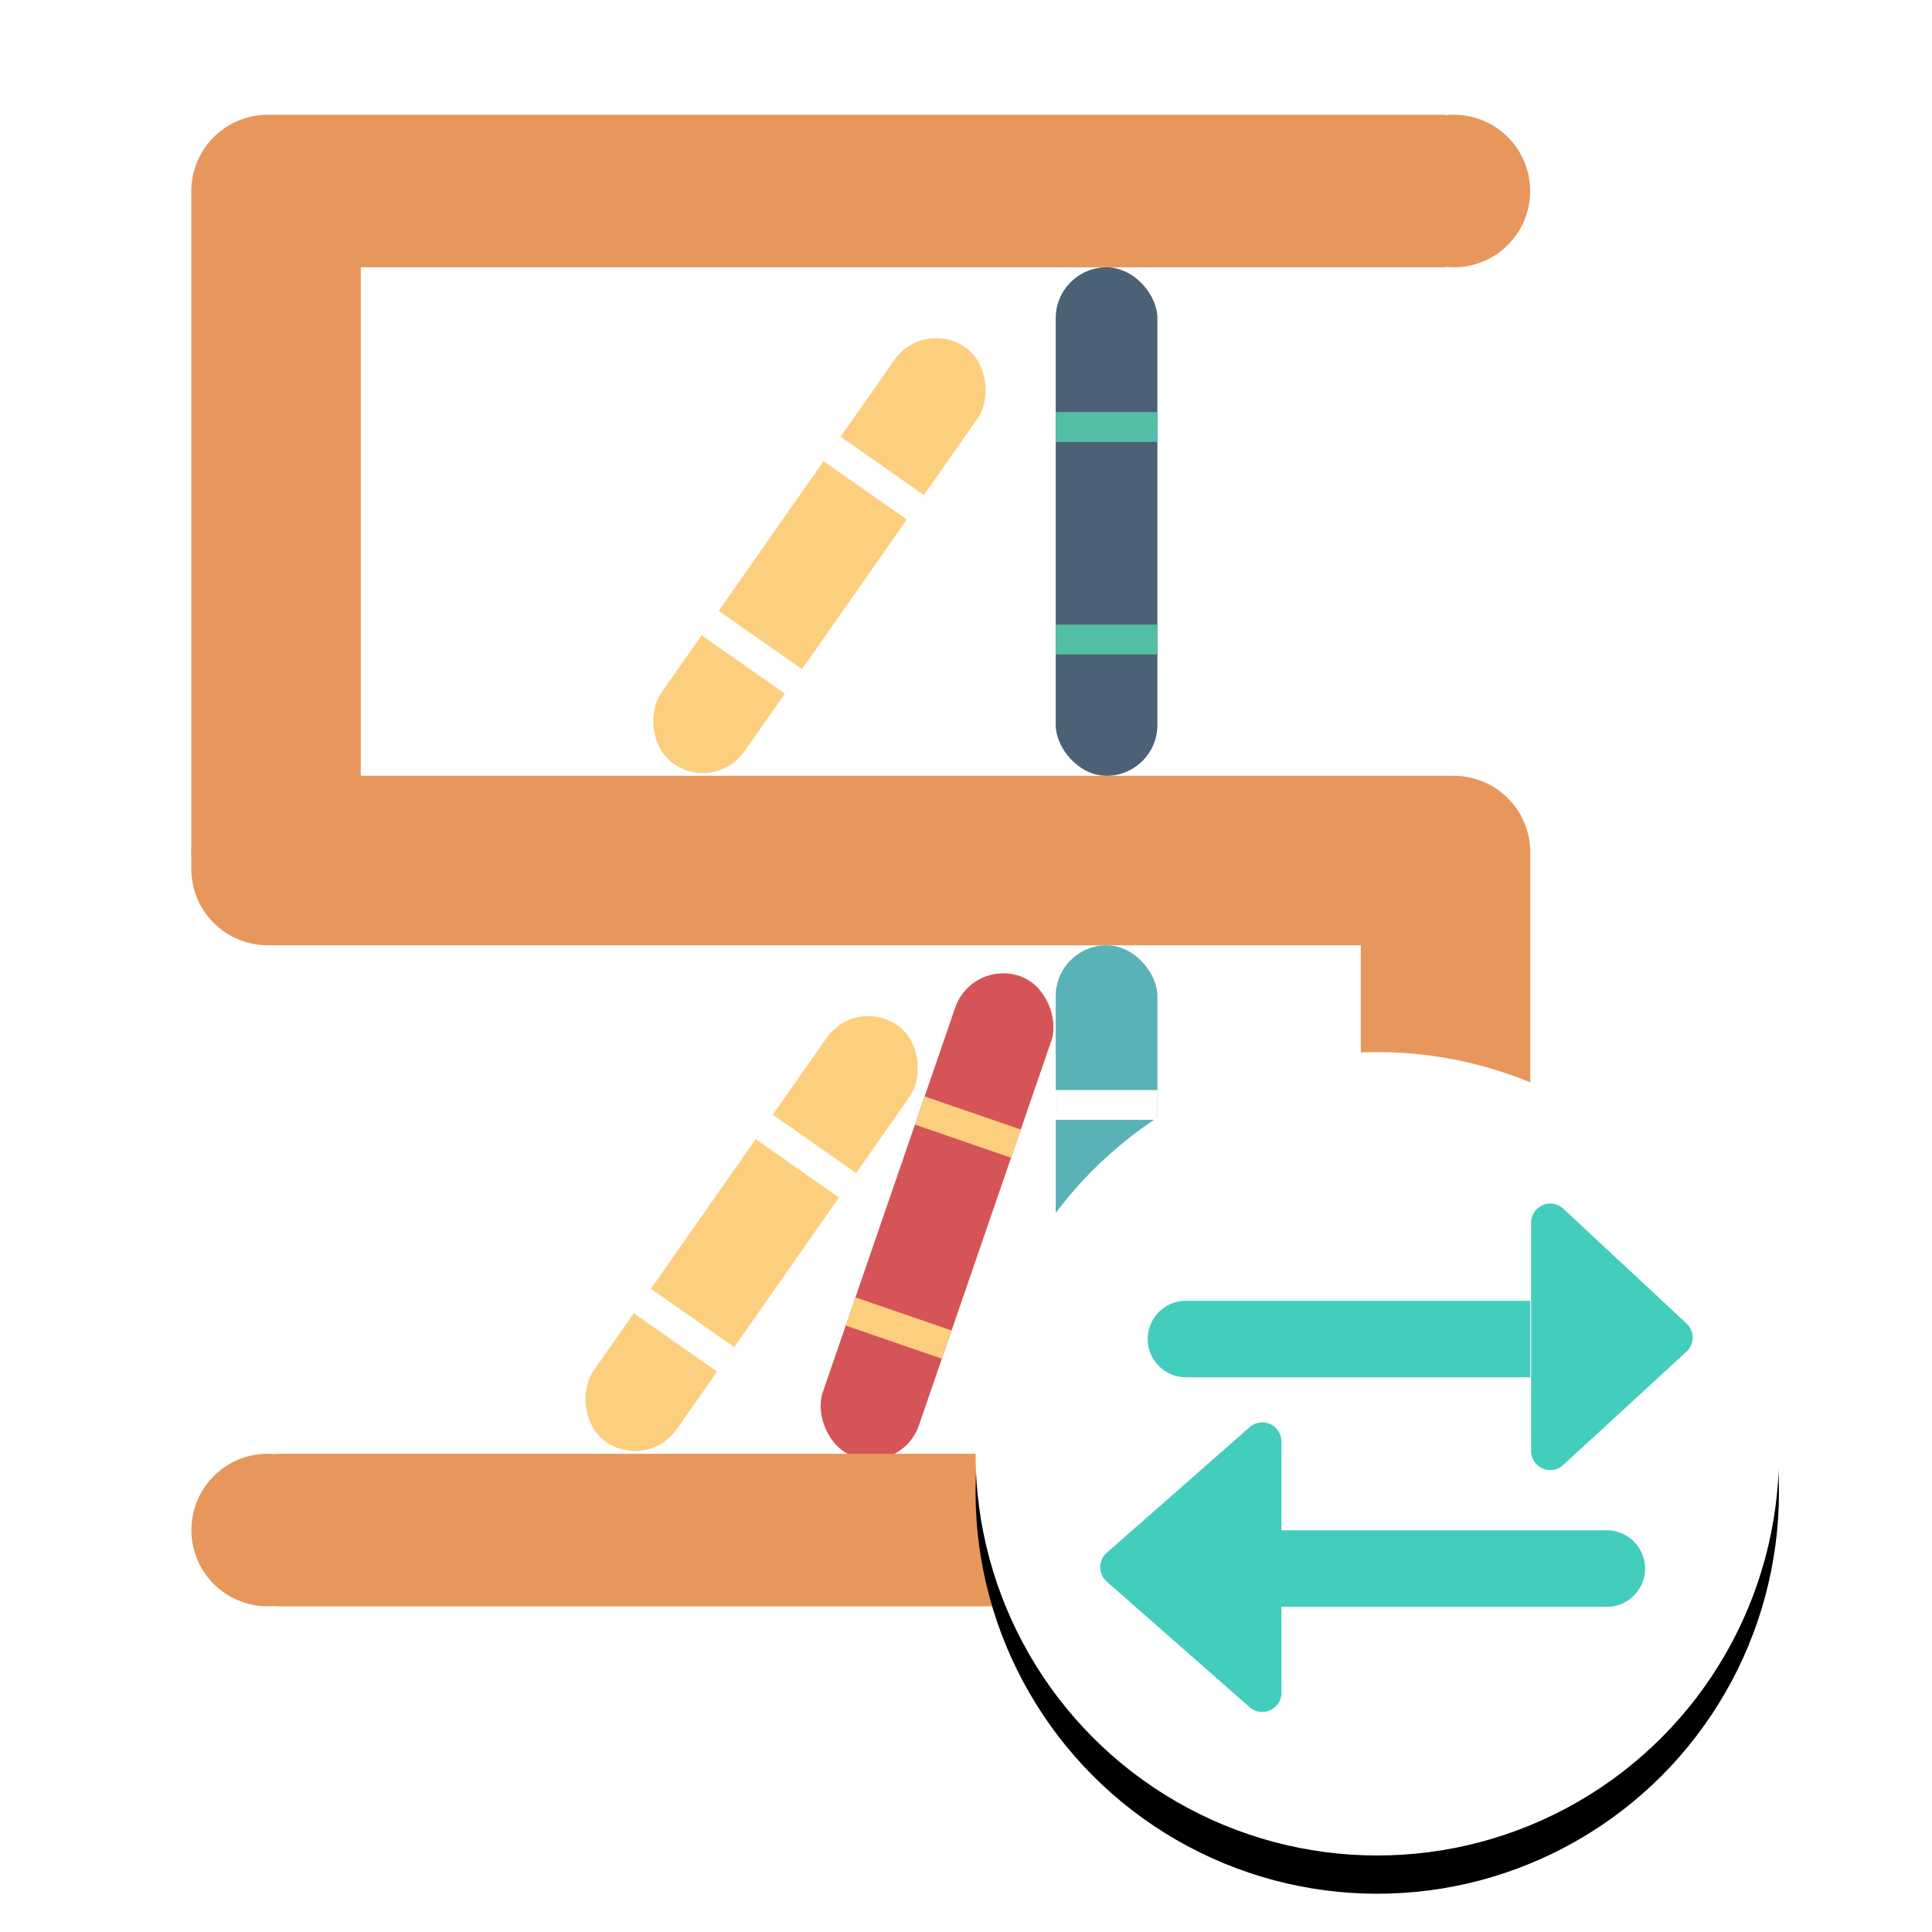 <svg xmlns="http://www.w3.org/2000/svg" xmlns:xlink="http://www.w3.org/1999/xlink" width="101" height="101" viewBox="0 0 101 101">
    <defs>
        <filter id="a" height="117.9%" y="-6.4%" filterUnits="objectBoundingBox">
            <feOffset dy="2" in="SourceAlpha" result="shadowOffsetOuter1"/>
            <feGaussianBlur in="shadowOffsetOuter1" result="shadowBlurOuter1" stdDeviation="2"/>
            <feColorMatrix in="shadowBlurOuter1" result="shadowMatrixOuter1" values="0 0 0 0 0.122 0 0 0 0 0.608 0 0 0 0 0.941 0 0 0 0.282 0"/>
            <feMerge>
                <feMergeNode in="shadowMatrixOuter1"/>
                <feMergeNode in="SourceGraphic"/>
            </feMerge>
        </filter>
        <circle id="c" cx="21" cy="21" r="21"/>
        <filter id="b" width="133.3%" height="133.3%" x="-16.7%" y="-11.9%" filterUnits="objectBoundingBox">
            <feOffset dy="2" in="SourceAlpha" result="shadowOffsetOuter1"/>
            <feGaussianBlur in="shadowOffsetOuter1" result="shadowBlurOuter1" stdDeviation="2"/>
            <feColorMatrix in="shadowBlurOuter1" values="0 0 0 0 0.122 0 0 0 0 0.608 0 0 0 0 0.941 0 0 0 0.4 0"/>
        </filter>
    </defs>
    <g fill="none" fill-rule="evenodd">
        <g filter="url(#a)" transform="translate(10 4)">
            <path fill="#E7975C" d="M65.57 43.393v.025H4a4 4 0 0 1-4-4V4a4 4 0 0 1 4-4h61.57v.024a3.987 3.987 0 1 1 0 7.926v27.517a3.987 3.987 0 1 1 0 7.926zM8.86 7.975v27.468h56.71V7.975H8.86z"/>
            <g transform="translate(45.19 7.975)">
                <rect width="5.316" height="26.582" fill="#4C6175" rx="2.658"/>
                <path fill="#53BEA6" d="M0 7.567h5.316v1.559H0zM0 18.678h5.316v1.559H0z"/>
            </g>
            <g transform="translate(45.19 43.418)">
                <rect width="5.316" height="26.582" fill="#58B2B8" rx="2.658"/>
                <path fill="#FFF" d="M0 7.567h5.316v1.559H0zM0 18.678h5.316v1.559H0z"/>
            </g>
            <g transform="rotate(19 -111.552 143.99)">
                <rect width="5.316" height="26.582" fill="#D55458" rx="2.658"/>
                <path fill="#FCCF7F" d="M0 7.567h5.316v1.559H0zM0 18.678h5.316v1.559H0z"/>
            </g>
            <g transform="rotate(35 2.28 66.029)">
                <rect width="5.316" height="26.582" fill="#FCCF7F" rx="2.658"/>
                <path fill="#FFF" d="M0 7.567h5.316v1.559H0zM0 18.678h5.316v1.559H0z"/>
            </g>
            <g transform="rotate(35 -55.697 78.13)">
                <rect width="5.316" height="26.582" fill="#FCCF7F" rx="2.658"/>
                <path fill="#FFF" d="M0 7.567h5.316v1.559H0zM0 18.678h5.316v1.559H0z"/>
            </g>
            <path fill="#E7975C" d="M4.43 77.95v.025H66a4 4 0 0 0 4-4V38.557a4 4 0 0 0-4-4H4.43v.024a3.987 3.987 0 1 0 0 7.926v27.517a3.987 3.987 0 1 0 0 7.926zm56.71-35.418V70H4.43V42.532h56.71z"/>
        </g>
        <g transform="translate(51 55)">
            <use fill="#000" filter="url(#b)" xlink:href="#c"/>
            <use fill="#FFF" xlink:href="#c"/>
        </g>
        <g fill="#43CDBD">
            <path d="M81.725 63.187l6.446 6.005a1 1 0 0 1-.005 1.467l-6.446 5.93a1 1 0 0 1-1.677-.737V63.92a1 1 0 0 1 1.682-.732zM65.33 74.608l-7.475 6.569a1 1 0 0 0 0 1.502l7.474 6.57a1 1 0 0 0 1.66-.75v-13.14a1 1 0 0 0-1.66-.751zM62 68h18v4H62a2 2 0 1 1 0-4z"/>
            <path d="M66 80h18a2 2 0 1 1 0 4H66v-4z"/>
        </g>
    </g>
</svg>
